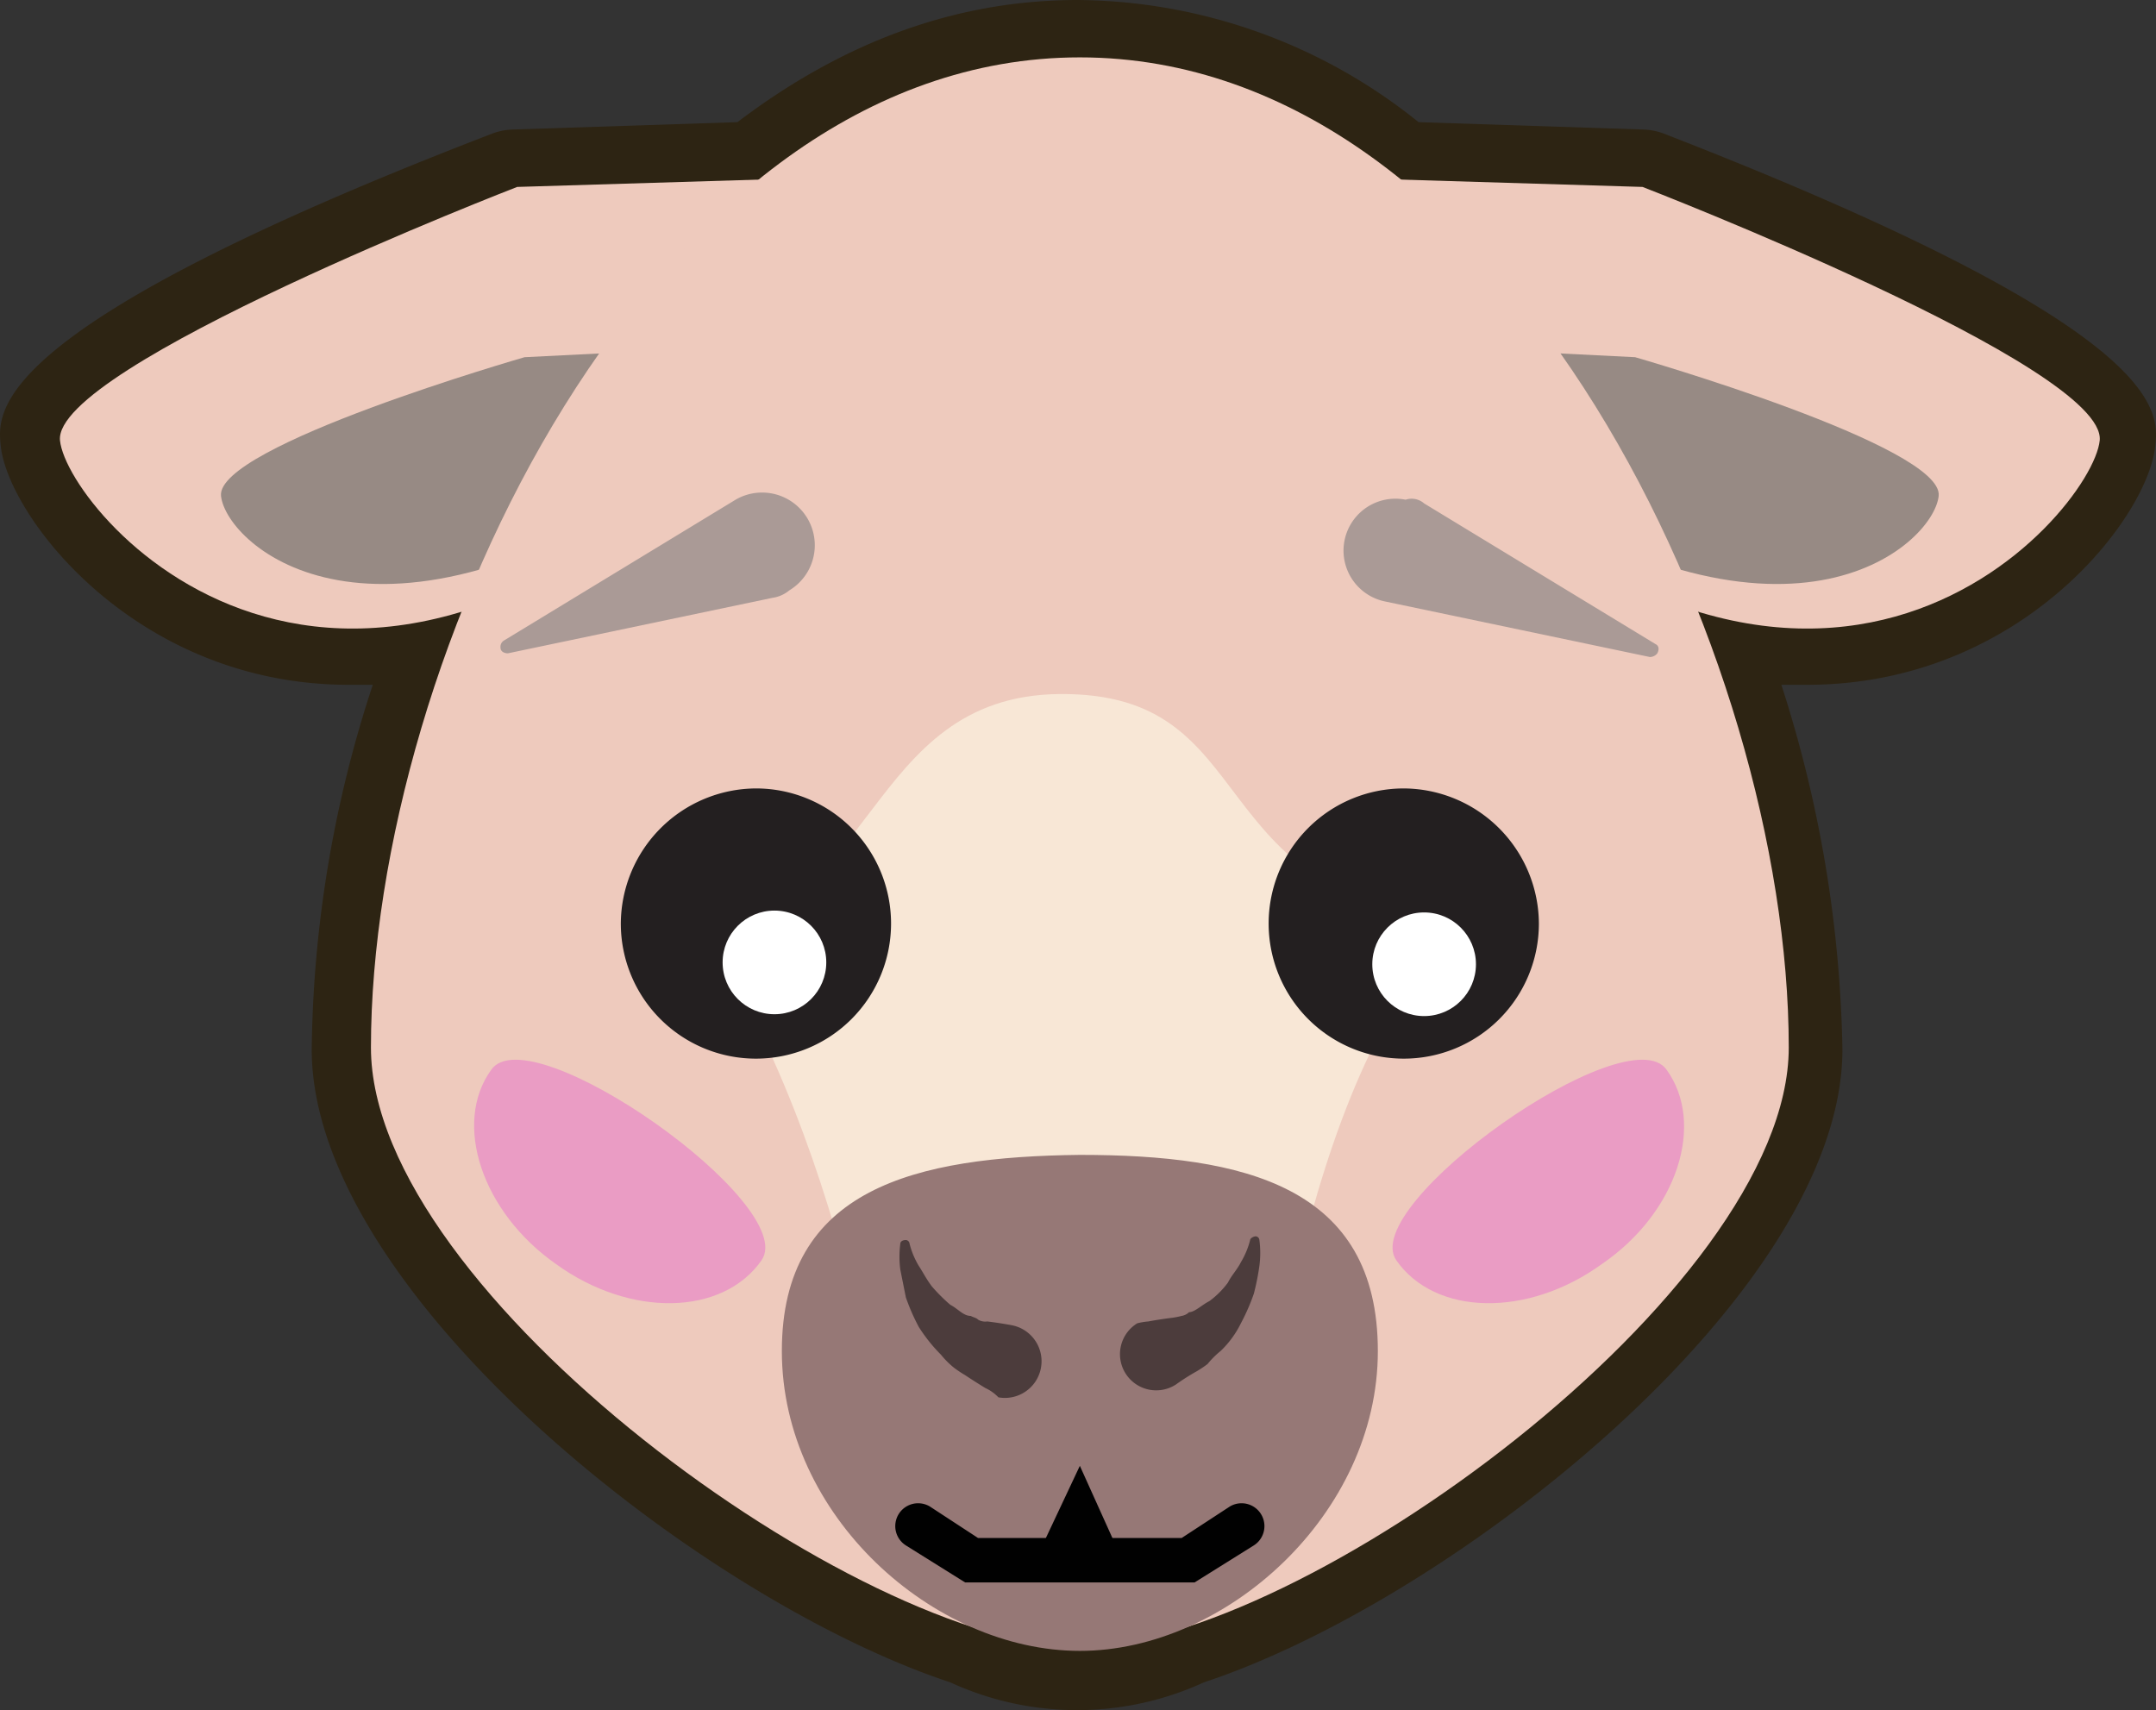 <svg id="Layer_1" data-name="Layer 1" xmlns="http://www.w3.org/2000/svg" viewBox="0 0 116.482 92.4">
  <rect x="0" y="0" width="116.482" height="92.4" fill="#333333" stroke="none"/>
  <title>Artboard 37</title>
  <g>
    <path d="M97.641,37c11.5,0,18.4-9,18.8-12.9.2-1.9.7-6.3-26.6-16.9a3.554,3.554,0,0,0-1-.2l-12.2-.4A29.677,29.677,0,0,0,58.241,0c-6.5,0-12.6,2.2-18.4,6.6l-12.2.4a3.554,3.554,0,0,0-1,.2c-27.3,10.5-26.8,15-26.6,16.9.4,3.8,7.3,12.9,18.8,12.9h1.3a65.029,65.029,0,0,0-3.3,19.7c0,13.1,20.9,29.7,34.5,34.2a16.39,16.39,0,0,0,13.7,0c13.6-4.5,34.5-21.1,34.5-34.2a67.728,67.728,0,0,0-3.3-19.7Z" fill="#2d2413"/>
    <g>
      <g>
        <path d="M47.741,9.5l-19.8.6s-25.1,9.7-24.7,13.7,16,22.4,39.1-3.1Z" fill="#eecabd"/>
        <path d="M40.341,18.7l-12,.6s-16.7,4.8-16.4,7.5,8.3,9.9,24.8-1.4Z" fill="#978a84"/>
      </g>
      <g>
        <path d="M68.941,9.5l19.8.6s25.1,9.7,24.7,13.7-16,22.4-39.1-3.1Z" fill="#eecabd"/>
        <path d="M76.341,18.7l12,.6s16.7,4.8,16.4,7.5-8.3,9.9-24.8-1.4Z" fill="#978a84"/>
      </g>
      <path d="M58.341,3.1c-23.2,0-38.3,32.4-38.3,53.5,0,13.3,26.5,32.4,38.3,32.4s38.3-19.2,38.3-32.4C96.641,35.5,81.541,3.1,58.341,3.1Z" fill="#eecabd"/>
      <path d="M37.741,49.9c9.6,0,8.9-12.3,19.5-12.4,11.2-.1,7.3,10.9,21.7,12.4-8.9,7.9-10.9,30.9-10.9,30.9h-19.9S46.141,62.3,37.741,49.9Z" fill="#f8e7d6"/>
      <g>
        <g>
          <path d="M83.141,49.9a7.3,7.3,0,1,1-7.3-7.3A7.341,7.341,0,0,1,83.141,49.9Z" fill="#231f20"/>
          <circle cx="76.941" cy="52.1" r="2.8" fill="#fff"/>
        </g>
        <g>
          <path d="M33.541,49.9a7.3,7.3,0,1,0,7.3-7.3A7.341,7.341,0,0,0,33.541,49.9Z" fill="#231f20"/>
          <circle cx="41.841" cy="52" r="2.8" fill="#fff"/>
        </g>
      </g>
      <path d="M42.241,73c0,8.9,8.2,16.2,16.1,16.2s16.1-7.4,16.1-16.2c0-8.9-7.2-10.6-16.1-10.6C49.441,62.5,42.241,64.2,42.241,73Z" fill="#967876"/>
      <g>
        <path d="M62.041,71.4s.5-.1,1.3-.2a4.332,4.332,0,0,0,.5-.1.758.758,0,0,0,.4-.2c.3,0,.7-.4,1.1-.6a4.741,4.741,0,0,0,1-1c.2-.4.5-.7.7-1.1a4.462,4.462,0,0,0,.5-1.2c0-.1.2-.2.3-.2a.215.215,0,0,1,.2.2,5.36,5.36,0,0,1,0,1.4,13.123,13.123,0,0,1-.3,1.5,11.11,11.11,0,0,1-.7,1.6,5.273,5.273,0,0,1-1.1,1.5,4.621,4.621,0,0,0-.7.7,6.128,6.128,0,0,1-.6.4,11.629,11.629,0,0,0-1.1.7h0a1.956,1.956,0,1,1-2.1-3.3A3.505,3.505,0,0,1,62.041,71.4Z" fill="#4c3c3c"/>
        <path d="M53.241,75s-.5-.3-1.1-.7a6.109,6.109,0,0,1-.6-.4,4.621,4.621,0,0,1-.7-.7,8.779,8.779,0,0,1-1.2-1.5,11.114,11.114,0,0,1-.7-1.6l-.3-1.5a5.36,5.36,0,0,1,0-1.4c0-.1.1-.2.3-.2a.215.215,0,0,1,.2.2,4.462,4.462,0,0,0,.5,1.2c.2.3.4.7.7,1.1a9.428,9.428,0,0,0,1,1c.4.2.7.6,1.1.6.2.1.3.1.4.2a.75.75,0,0,0,.5.1c.8.1,1.3.2,1.3.2a1.981,1.981,0,0,1-.7,3.9,2.308,2.308,0,0,0-.7-.5Z" fill="#4c3c3c"/>
      </g>
      <g>
        <path d="M64.541,85.5h-12.4l-3.2-2a1.235,1.235,0,0,1,1.3-2.1l2.6,1.7h11l2.6-1.7a1.235,1.235,0,0,1,1.3,2.1Z" fill="#010101"/>
        <polygon points="55.941 84.3 58.341 79.2 60.641 84.3 55.941 84.3" fill="#010101"/>
      </g>
      <g>
        <path d="M90.041,57.8c-2.1-3-16.7,7.3-14.6,10.3s7.1,3.1,11.1.2C90.641,65.5,92.141,60.7,90.041,57.8Z" fill="#ea9cc4"/>
        <path d="M26.541,57.8c2.1-3,16.7,7.3,14.6,10.3s-7.1,3.1-11.1.2C26.041,65.5,24.441,60.7,26.541,57.8Z" fill="#ea9cc4"/>
      </g>
      <g>
        <path d="M76.941,27.2l12.5,7.6c.2.1.2.3.1.5a.52.52,0,0,1-.4.2l-14.3-3a2.8,2.8,0,1,1,1.1-5.5A1.023,1.023,0,0,1,76.941,27.2Z" fill="#aa9a96"/>
        <path d="M41.741,32.3l-14.3,3c-.2,0-.4-.1-.4-.3a.4.4,0,0,1,.2-.4l12.5-7.6a2.847,2.847,0,0,1,2.9,4.9A1.8,1.8,0,0,1,41.741,32.3Z" fill="#aa9a96"/>
      </g>
    </g>
  </g>
</svg>

